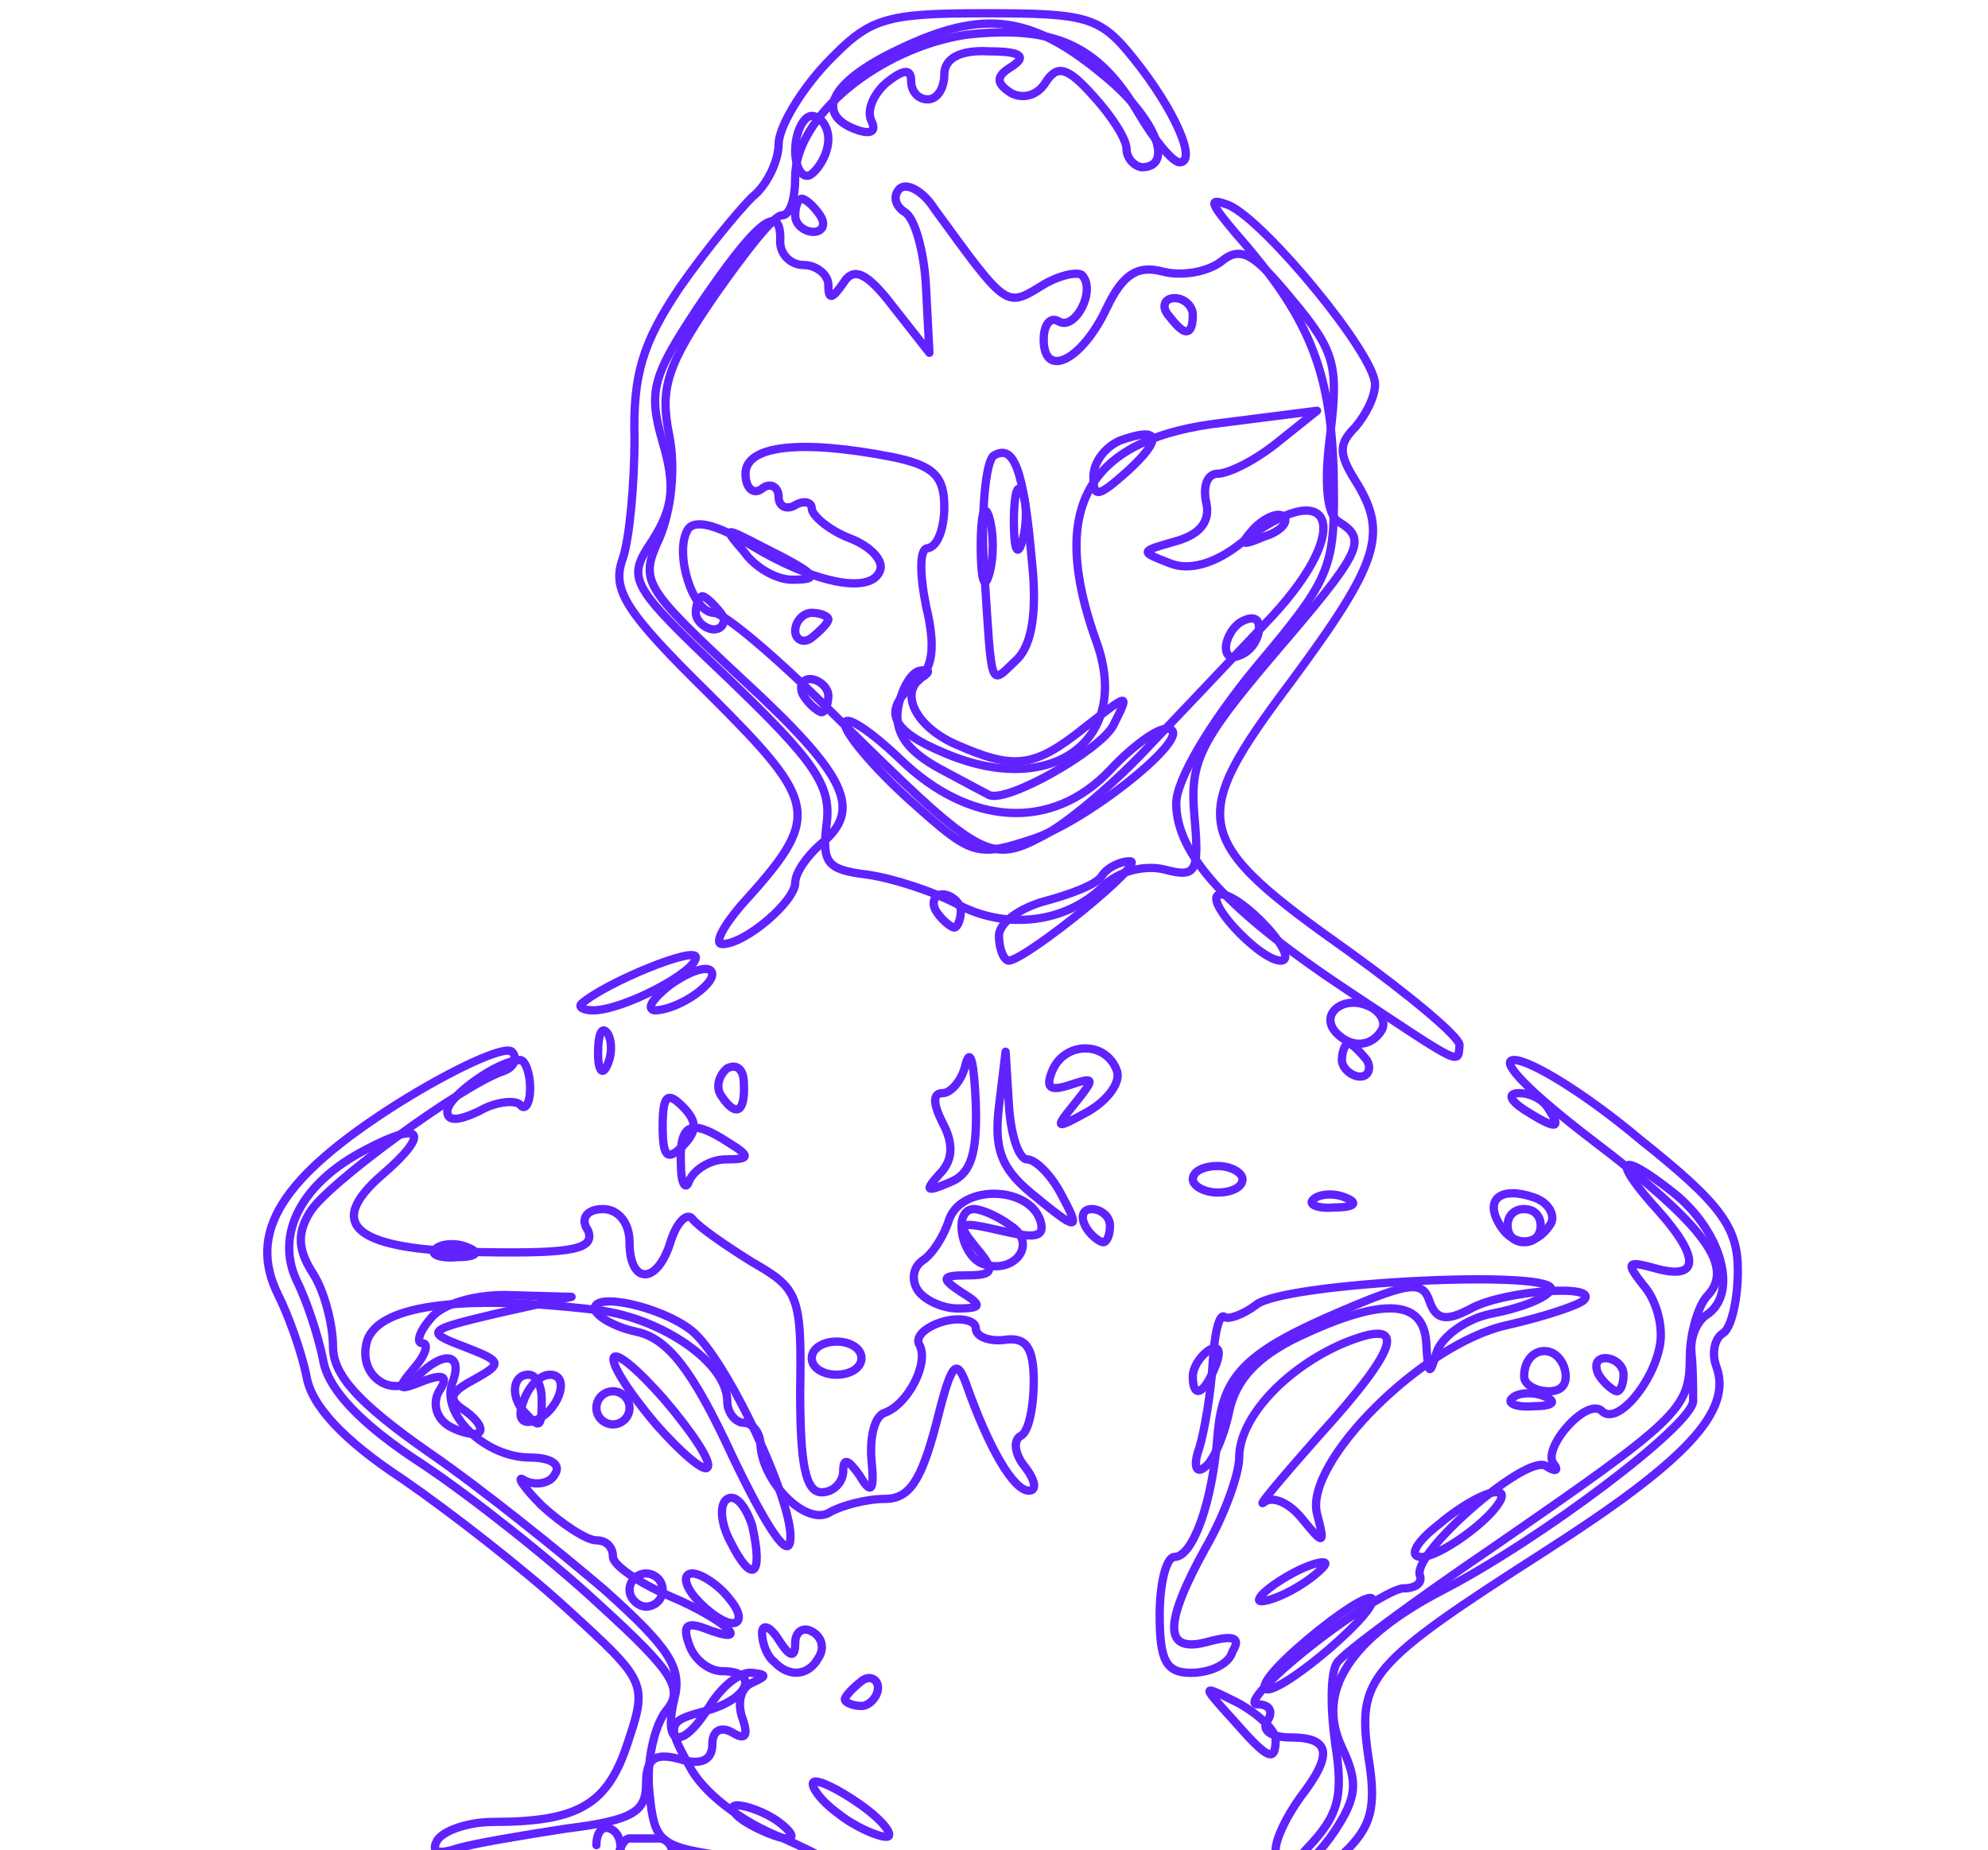 <svg version="1.1" id="hnn-pr" xmlns:rdf="http://www.w3.org/1999/02/22-rdf-syntax-ns#" xmlns:cc="http://creativecommons.org/ns#" xmlns:dc="http://purl.org/dc/elements/1.1/" xmlns:svg="http://www.w3.org/2000/svg" xmlns="http://www.w3.org/2000/svg" xmlns:xlink="http://www.w3.org/1999/xlink" x="0px" y="0px" viewBox="10 -25 120 111.7" style="enable-background:new 10 -25 120 111.7;" xml:space="preserve">
<style>
#path2656, #path2698 { fill: none;
    stroke: #6022FF;
    stroke-width: 0.5px;
    stroke-linecap: round;
    stroke-linejoin: round;
    stroke-miterlimit: 10; }</style>
        <path id="path2656" d="M32,89.3c0-1.2,0.4-2.3,0.9-2.3s0.8,0.7,0.8,1.6 M63.5,89.9c-1.3-0.6-0.1-0.7,3.8-0.3
      	c3.9,0.4,6.2,0.2,7.3-0.6c1.1-0.9,1.5-0.9,1.5-0.1 M101,89 M47.1,88.8c0-1.5,0.4-2.8,0.9-2.8h1.8c0.4,0,0.8,0.4,0.8,1
      	s-0.4,0.9-0.9,0.8c-0.5-0.1-1.3,0.7-1.7,1.8 M78.5,89.9c-1.4-0.6-0.8-0.7,2-0.3 M56.7,88.3c0.7-0.3,2-0.3,3,0c1,0.3,0.4,0.5-1.2,0.5
      	C56.9,88.8,56.1,88.6,56.7,88.3z M83.3,88.4c0.3-0.3,1.2-0.4,1.9-0.1c0.8,0.3,0.6,0.6-0.6,0.6C83.5,89,82.9,88.7,83.3,88.4z
      	 M88.9,86.6c1.9-2,2.2-3.1,1.7-6.3c-0.3-2.1-0.3-4.3,0.1-4.9c0.4-0.6,4.6-3.7,9.3-6.9c11.3-7.8,12-8.4,12-11.5c0-1.5,0.5-3.1,1-3.7
      	c1.8-1.8-0.1-4.3-6.8-9.4c-3.8-2.9-5.8-4.9-4.8-4.9c1,0,4.4,2.1,7.6,4.8c4.9,3.9,5.9,5.3,5.9,7.9c0,1.8-0.4,3.5-0.9,3.8
      	c-0.5,0.3-0.7,1.2-0.4,2c1,2.7-1.8,5.7-10.4,11.2c-10.6,6.8-11.3,7.6-10.6,12.4c0.5,3,0.2,4.2-1.5,5.8
      	C88.2,89.8,86.1,89.6,88.9,86.6z M36.4,86.1c0.4-0.6,1.9-1.1,3.4-1.1c5.2,0,6.9-1.1,8.1-4.8c1.2-3.6,1.1-3.7-3.6-8
      	c-2.6-2.4-7.1-5.9-10-7.9c-3.5-2.3-5.5-4.4-5.8-6.2c-0.3-1.5-1.1-3.7-1.7-4.9c-1.9-3.8,0.2-7.1,7.1-11.5c3.5-2.2,6.6-3.6,7-3.2
      	c0.4,0.4,0.1,1-0.6,1.2c-2.5,0.9-10.6,6.8-11.6,8.5c-0.8,1.3-0.7,2.3,0.2,3.7c0.7,1.1,1.2,3.1,1.2,4.4c0,1.7,1.5,3.4,5.8,6.4
      	c3.2,2.2,7.9,6,10.6,8.3c3.9,3.5,4.7,4.7,4.2,6.6c-0.7,2.9,0.5,3.1,2.2,0.3c0.7-1.1,1.8-2,2.5-1.9c0.9,0.1,0.9,0.2,0,0.6
      	c-0.7,0.3-0.9,1.2-0.6,2.1c0.4,1.1,0.2,1.4-0.6,0.9c-0.7-0.4-1.2-0.1-1.2,0.7c0,1-0.7,1.3-2,0.9c-1.5-0.4-2,0-2,1.5
      	c0,1.7-0.8,2.2-4.8,2.7c-2.6,0.4-5.6,0.9-6.6,1.2C36.4,87,36,86.8,36.4,86.1L36.4,86.1z M55,85c-0.8-0.5-1-1-0.5-1s1.7,0.4,2.5,1
      	s1,1,0.5,1S55.8,85.5,55,85z M84.4,78.8c-1.9-2.1-1.9-2.1,0.3-1C86,78.5,87,79.5,87,80C87,81.5,86.5,81.2,84.4,78.8z M88.9,74
      	c1.9-1.6,3.6-2.7,3.9-2.5c0.6,0.6-5.1,5.5-6.3,5.5C85.9,76.9,87,75.6,88.9,74z M56.7,75.3C56.3,75,56,74.2,56,73.6
      	c0-0.6,0.5-0.4,1,0.4c0.7,1.1,1,1.1,1,0.2c0-0.7,0.5-1,1-0.7c0.6,0.3,0.8,1,0.4,1.6C58.8,76.2,57.6,76.3,56.7,75.3z M80,72.5
      	c0-1.9,0.4-3.5,0.9-3.5c1.1,0,2.3-3.3,2.6-7.4c0.3-3.6,1.7-5,7.6-7.5c4-1.7,4.8-1.8,5.2-0.5c0.4,1.1,1,1.2,2.5,0.4
      	c2-1.1,7.8-1.5,6.8-0.5c-0.3,0.3-2.4,1-4.6,1.5c-5.1,1.1-12.3,8.3-11.5,11.4c0.5,1.9,0.4,1.9-0.9,0.3c-0.8-1-1.8-1.4-2.3-1
      	c-0.5,0.4,1-1.4,3.3-4c5-5.5,5.4-7.2,1.5-5.6c-3.5,1.5-6.3,4.5-6.3,6.9c0,1-0.9,3.5-2,5.4c-2.6,4.7-2.6,6.5,0.2,5.7
      	c1.5-0.4,1.9-0.2,1.4,0.6C84.2,75.5,83,76,81.9,76C80.4,76,80,75.3,80,72.5z M52,71.5c-0.7-0.8-0.8-1.5-0.2-1.5
      	c0.5,0,1.6,0.7,2.2,1.5c0.7,0.8,0.8,1.5,0.2,1.5C53.7,73,52.7,72.3,52,71.5z M48,71c0-0.6,0.5-1,1-1s1,0.4,1,1s-0.5,1-1,1
      	S48,71.5,48,71z M86,71.6c0-0.3,0.9-1,2-1.6s2-0.8,2-0.6s-0.9,1-2,1.6S86,71.8,86,71.6z M54.1,68.1c-0.6-1.1-0.7-2.3-0.2-2.6
      	c0.5-0.3,1.1,0.4,1.5,1.6C56.1,70.2,55.4,70.7,54.1,68.1z M54.2,62.9c-2.4-5.2-3.9-7.1-5.8-7.5c-1.4-0.3-2.5-1-2.5-1.4
      	c0-1,4-0.1,5.8,1.3c2.1,1.6,6.3,10.6,6,12.7C57.6,69.2,56.3,67.3,54.2,62.9z M96.9,67c1.3-1.1,2.9-2,3.5-1.9c0.6,0,0.1,0.9-1.2,2
      	c-1.3,1.1-2.9,2-3.5,1.9C95,68.9,95.6,68,96.9,67z M49.6,61c-3.7-4.4-3.3-5.8,0.5-1.5c1.7,2,2.9,3.8,2.6,4.1
      	C52.5,63.9,51.1,62.7,49.6,61z M37.1,61.1c-0.8-0.5-1-1.4-0.6-2.1c0.6-0.9,0.3-1.1-1-0.6c-1.5,0.6-1.6,0.5-0.5-0.8
      	c0.7-0.8,0.9-1.5,0.5-1.5s-0.2-0.7,0.5-1.5c0.7-0.9,2.8-1.5,4.9-1.4l3.6,0.1l-4.5,1c-4.2,1-4.4,1.1-2,2c2.3,0.9,2.4,1,0.6,2
      	c-1.5,0.8-1.6,1.2-0.5,1.9c0.7,0.5,1.1,1.1,0.8,1.3C38.7,61.7,37.8,61.5,37.1,61.1z M41.7,60.3c-0.9-0.9-0.8-2.3,0.2-2.3
      	c0.5,0,0.8,0.7,0.8,1.5C42.7,61.2,42.6,61.3,41.7,60.3z M82,58.1c0-0.5,0.4-1.2,1-1.6c0.6-0.3,0.7,0.1,0.4,0.9
      	C82.7,59.2,82,59.5,82,58.1z M102,58.1c0-1.7,1.8-2.1,2.4-0.6c0.3,0.9,0,1.5-0.9,1.5C102.7,59,102,58.6,102,58.1z M106.5,58
      	c-0.3-0.6-0.1-1,0.4-1s1.1,0.4,1.1,1s-0.2,1-0.4,1S106.8,58.5,106.5,58z M65.4,52.9c-0.4-0.6-0.3-1.4,0.3-1.8s1.3-1.5,1.6-2.5
      	c0.8-2.1,4.8-2,5.5,0.1c0.3,1-0.3,1.1-2.4,0.6c-2.6-0.6-2.7-0.5-1.5,1c1.2,1.4,1.1,1.7-0.5,1.7c-1.6,0-1.6,0.2-0.4,1
      	c1.3,0.8,1.3,1-0.2,1C66.9,54,65.8,53.5,65.4,52.9z M36.3,50.4c0.3-0.3,1.2-0.4,1.9-0.1c0.8,0.3,0.6,0.6-0.6,0.6
      	C36.5,51,35.9,50.7,36.3,50.4z M100.5,48.9c-0.9-1.5,0.1-2.3,2.1-1.6c0.9,0.3,1.3,1.1,1,1.6C102.7,50.3,101.3,50.3,100.5,48.9z
      	 M72.2,47c-1.8-1.5-2.2-2.7-1.9-5.2l0.4-3.3l0.2,3.2c0.1,1.8,0.6,3.3,1.1,3.3c0.5,0,1.4,0.9,2,2C75.3,49.4,75.1,49.4,72.2,47z
      	 M89.3,47.4c0.3-0.3,1.2-0.4,1.9-0.1c0.8,0.3,0.6,0.6-0.6,0.6C89.5,48,88.9,47.7,89.3,47.4z M66.7,45.9c0.8-0.8,0.9-1.8,0.2-3.1
      	c-0.6-1.2-0.6-1.8,0-1.8c0.5,0,1.2-0.8,1.4-1.8c0.3-1,0.5,0.1,0.6,2.4c0.1,3.1-0.3,4.3-1.6,4.8C65.9,47,65.8,46.9,66.7,45.9z
      	 M82,46.2c0-0.5,0.7-0.8,1.5-0.8s1.5,0.4,1.5,0.8c0,0.5-0.7,0.8-1.5,0.8S82,46.6,82,46.2z M50,43c0-1.9,0.3-2.1,1.2-1.2
      	s0.9,1.5,0,2.4S50,44.9,50,43z M74.9,41.6c1.2-1.5,1.2-1.6-0.3-1.1c-1.2,0.4-1.5,0.2-1.1-0.8c0.7-1.8,3.2-1.9,3.9-0.1
      	c0.3,0.7-0.5,1.8-1.7,2.5C73.7,43.2,73.6,43.2,74.9,41.6z M53.5,41.1c-0.3-0.5-0.1-1.2,0.4-1.6c0.6-0.3,1,0.1,1,0.9
      	C55,42.2,54.4,42.5,53.5,41.1z M46.1,38.6c0-1.1,0.2-1.6,0.5-1.3s0.4,1.2,0.1,1.9C46.4,40,46.1,39.7,46.1,38.6z M91,39
      	c0-0.5,0.2-1,0.4-1s0.7,0.5,1.1,1c0.3,0.5,0.1,1-0.4,1S91,39.5,91,39z M91.5,34.9C84.1,30,81,26.6,81,23.5c0-1.4,2-4.8,4.8-8.2
      	c4.7-5.6,4.8-6,4.7-11.9c-0.2-6.1-1.5-9.3-5.9-14.3c-1.6-1.9-1.7-2.2-0.4-1.7C86.4-11.6,93-3.6,93-1.8c0,0.8-0.6,1.9-1.2,2.6
      	c-1,1-1,1.6,0,3.2c2,3.2,1.5,4.9-3.9,12.2c-6.3,8.4-6,9.5,3.6,16.3c3.6,2.6,6.6,5.1,6.6,5.6C98,39.3,98.3,39.4,91.5,34.9z
      	 M45.1,35.6c1.5-1.3,6.9-3.5,6.9-2.8c0,0.9-4.4,3.2-6.2,3.2C45.2,36,44.9,35.8,45.1,35.6z M70.3,31.5c0-0.8,1.3-1.7,2.8-2.1
      	s3.1-1,3.4-1.5c0.3-0.5,1.1-0.9,1.7-0.9c1.1,0-6.2,5.9-7.3,6C70.6,33,70.3,32.3,70.3,31.5z M54.7,29.7c4.9-5.4,4.8-6.1-1.8-12.7
      	c-5.2-5.1-6-6.4-5.3-8.3c0.4-1.2,0.7-4.5,0.7-7.2c-0.1-3.9,0.5-5.8,2.7-9.1c1.6-2.3,3.6-4.7,4.4-5.5c0.9-0.7,1.6-2.2,1.6-3.2
      	c0-1,1.3-3.2,2.9-4.9c2.6-2.7,3.4-3,9.6-3c6.1,0,6.9,0.2,8.9,2.7c2.5,3.1,3.9,6.3,2.8,6.3c-0.4,0-1.5-1.3-2.5-3
      	c-2.4-4.1-5.1-5.3-10.4-4.7C63.1-22.1,58-18,58-14.3c0,1.3-0.3,2.3-0.8,2.3S55-9.8,53.1-7.1c-2.8,4.1-3.3,5.5-2.7,8.4
      	c0.4,2,0.1,4.6-0.6,6.2c-1.2,2.6-1,2.9,5,8.5c6.4,5.9,7.3,7.9,4.7,10c-0.8,0.7-1.5,1.7-1.5,2.3c0,1.1-3,3.7-4.4,3.7
      	C53.1,32,53.6,31,54.7,29.7L54.7,29.7z M66.5,30c-0.3-0.5-0.1-1,0.4-1s1.1,0.5,1.1,1s-0.2,1-0.4,1S66.8,30.5,66.5,30z M64.9,23.3
      	c-2.1-1.9-3.9-4-3.9-4.6c0-0.6,1.5,0.4,3.3,2.1c4.2,4.1,9.2,4.4,12.7,0.7c1.3-1.4,2.8-2.5,3.4-2.5c2.1,0-4.3,5.3-7.9,6.6
      	C68.9,26.8,68.7,26.7,64.9,23.3z M66.7,21.4c-2-1.1-2.7-2.2-2.5-3.6c0.2-1.2,0.8-2.2,1.3-2.3s0.7,0,0.3,0.3c-1.6,0.9-0.6,3,1.8,4.1
      	c3.6,1.6,4.8,1.5,7.9-1c2.7-2.1,2.7-2.1,1.7-0.1c-0.8,1.5-6.4,4.7-7.5,4.2C69.5,22.9,68.2,22.2,66.7,21.4z M58.5,17
      	c-0.3-0.5-0.1-1,0.4-1s1.1,0.5,1.1,1s-0.2,1-0.4,1S58.8,17.5,58.5,17z M84,14.1c0-0.5,0.4-1.3,1-1.6s1-0.2,1,0.4s-0.4,1.3-1,1.6
      	S84,14.7,84,14.1z M52,12c0-0.5,0.2-1,0.4-1s0.7,0.5,1.1,1s0.1,1-0.4,1S52,12.5,52,12z M69.2,8c0-1.9,0.2-2.7,0.5-1.8
      	c0.3,1,0.3,2.5,0,3.5C69.4,10.7,69.2,9.9,69.2,8z M54.9,8.3C53.6,6.8,53.7,6.8,56,8c3.4,1.7,3.6,2,1.8,2C56.9,10,55.6,9.3,54.9,8.3z
      	 M71.2,6.5c0-1.6,0.2-2.4,0.5-1.8s0.3,2,0,3C71.4,8.7,71.2,8.1,71.2,6.5z M85.7,6.9c0.7-0.7,1.5-1,1.8-0.7c0.3,0.3-0.2,0.9-1.2,1.2
      	C84.9,8,84.8,7.9,85.7,6.9z M76,3.8c0-0.9,0.7-1.8,1.6-2.2c2.5-0.9,2.6-0.1,0.4,1.9C76.3,5,76,5.1,76,3.8z" style="stroke-dashoffset: 0px; stroke-dasharray: 1335.44, 1335.44;"></path>
        <path id="path2698" d="M46,86.4c0-0.8,0.4-1.3,1-0.9c0.6,0.4,0.6,1.5,0.1,2.9 M54,87.1c-4.2-0.6-4.5-0.8-4.8-3.9
      	c-0.2-1.8,0.3-4,1-4.9c1.1-1.3,0.5-2.3-4-6.4c-2.9-2.7-7.7-6.5-10.7-8.5c-3.7-2.4-5.7-4.5-6-6.3c-0.3-1.5-1-3.6-1.6-4.8
      	c-1.3-2.8,0.3-5.9,4.2-7.9c3.4-1.8,3.9-1,1,1.5c-3.6,3.1-1.6,4.6,6,4.7c5.6,0.1,6.8-0.2,6.4-1.3C45,48.6,45.4,48,46.4,48
      	c0.9,0,1.6,0.8,1.6,2c0,2.6,1.7,2.6,2.5-0.1c0.4-1.2,1-1.7,1.3-1.3c0.4,0.5,2,1.6,3.6,2.6c2.8,1.6,3,2,2.9,7.8
      	c0,4.3,0.3,6.1,1.3,6.1c0.7,0,1.3-0.6,1.3-1.3c0-0.8,0.3-0.7,1,0.3c0.7,1.2,0.9,0.9,0.7-1c-0.1-1.4,0.2-2.6,0.8-2.8
      	c1.4-0.5,2.7-3,2.1-4.1c-0.3-0.5,0.4-1.1,1.4-1.4s2-0.1,2,0.4c0,0.5,0.8,0.8,1.7,0.7c1.3-0.2,1.8,0.4,1.8,2.5c0,1.5-0.3,3.1-0.8,3.3
      	c-0.5,0.3-0.3,1.2,0.3,1.9c0.6,0.8,0.7,1.4,0.2,1.4c-0.9,0-2.4-2.5-3.8-6.5c-0.6-1.6-0.9-1.1-1.8,2.5c-0.9,3.4-1.6,4.5-3.1,4.5
      	c-1.1,0-2.6,0.4-3.3,0.8c-1.4,0.9-4.1-1.8-4.2-4.1c0-0.7-0.5-1.3-1-1.3s-1-0.6-1-1.3c0-2.3-3.9-5-7.8-5.5c-8.4-1-13.6-0.3-14,2.1
      	c-0.4,2,1.7,3.3,3.1,1.9c1.6-1.6,2.8-1.4,2.1,0.4C36.6,60.4,39.3,63,42,63c1.2,0,1.9,0.4,1.5,1c-0.3,0.6-1.2,0.7-1.8,0.4
      	c-0.6-0.4-0.2,0.3,1,1.5C43.9,67,45.4,68,46,68s1,0.4,1,1c0,0.5,1.6,1.6,3.5,2.4c3.3,1.4,5.1,3.1,2,1.9c-1.1-0.4-1.3-0.1-0.9,1
      	c0.3,0.9,1.2,1.6,2,1.6c2.3,0,1.6,1.7-1,2.4c-2.3,0.6-2.4,0.8-1,3.3c0.8,1.6,3.1,3.4,5.7,4.4C61.7,88,61.3,88.1,54,87.1L54,87.1z
      	 M87,86.7c0-0.7,0.7-2.1,1.5-3.2c2-2.6,1.8-3.6-0.6-3.6c-1.1,0-1.8-0.4-1.4-1s0.1-1-0.6-1s0.8-1.6,3.2-3.5s5-3.5,5.6-3.5
      	c0.7,0,1.2-0.3,1-0.8c-0.4-1.4,6.4-7.3,7.6-6.6c0.6,0.4,0.8,0.3,0.5-0.1c-0.8-0.9,2-4.1,2.9-3.2c0.9,0.9,3.1-1.7,3.5-4
      	c0.2-1.1-0.2-2.7-1-3.6c-1.1-1.4-1-1.5,0.8-1c2.6,0.7,2.6-0.7,0.1-3.5c-2.9-3.2-2.4-3.7,0.9-1.1c2.9,2.3,4,6.1,2,7.4
      	c-0.6,0.4-1,1.4-0.9,2.3c0.1,0.9,0.1,2.2,0.1,2.9c-0.1,1.5-9.3,8.4-15.1,11.4c-5.6,2.9-7.7,6.1-6.1,9.5c1,2.1,0.9,3-0.4,5
      	C88.8,88.2,87,88.8,87,86.7z M60.6,84.5c-1.1-0.8-1.7-1.7-1.5-1.9S60.6,83,62,84s2,1.9,1.5,1.9C63,85.9,61.6,85.3,60.6,84.5z
      	 M61,77.6c0-0.2,0.5-0.7,1-1.1s1-0.1,1,0.4S62.5,78,62,78S61,77.8,61,77.6z M82.4,62.4c0.3-1,0.7-3.3,0.8-5.1c0.1-1.8,0.4-3,0.7-2.8
      	c0.2,0.2,1.1-0.1,1.9-0.7c1.6-1.4,18.6-2.2,17.8-0.9c-0.3,0.5-1.9,1.1-3.5,1.4c-1.6,0.3-3.1,1.4-3.4,2.4c-0.4,1.4-0.5,1.3-0.6-0.5
      	c-0.1-2.8-2.6-2.9-7.7-0.5c-2.5,1.2-3.8,2.6-4.2,4.5c-0.3,1.5-1,3.1-1.5,3.4C82.2,64,82,63.5,82.4,62.4z M41.6,59.6
      	c0.3-0.9,1-1.6,1.6-1.6c1.3,0,0.5,2.3-1,2.8C41.5,61,41.2,60.6,41.6,59.6z M46,60c0-0.6,0.5-1,1-1s1,0.4,1,1s-0.5,1-1,1
      	S46,60.6,46,60z M101.3,59.4c0.3-0.3,1.2-0.4,1.9-0.1c0.8,0.3,0.6,0.6-0.6,0.6C101.5,60,100.9,59.7,101.3,59.4z M59,57
      	c0-0.6,0.7-1,1.5-1s1.5,0.4,1.5,1s-0.7,1-1.5,1S59,57.6,59,57z M69.3,51.3c-1.3-0.5-1.8-3.3-0.5-3.3c0.4,0,1.4,0.4,2.2,1
      	C72.7,50.1,71.2,52,69.3,51.3z M75.5,49c-0.3-0.6-0.1-1,0.4-1s1.1,0.4,1.1,1s-0.2,1-0.4,1S75.8,49.6,75.5,49z M101,49
      	c0-0.6,0.4-1,1-1s1,0.4,1,1s-0.4,1-1,1S101,49.6,101,49z M51.1,45.3C51,42.8,51.7,42.5,54,44c1.3,0.8,1.3,1-0.2,1
      	c-0.9,0-1.9,0.6-2.2,1.3C51.4,46.9,51.1,46.5,51.1,45.3z M37,42.1c0-0.9,3.1-3.1,4.4-3.1c0.3,0,0.6,0.8,0.6,1.7c0,0.9-0.3,1.4-0.6,1
      	c-0.3-0.3-1.5-0.2-2.5,0.4C37.6,42.7,37,42.7,37,42.1z M102,42c-0.9-0.6-1-1-0.3-1c0.7,0,1.5,0.4,1.8,1
      	C104.3,43.2,103.9,43.2,102,42z M90.7,37.4c-1.1-1.1,0.3-2.3,1.8-1.7c0.8,0.3,1.2,1,0.9,1.5C92.8,38.2,91.6,38.3,90.7,37.4z
      	 M50.4,34.5c1.1-0.8,2.2-1.2,2.5-0.9c0.6,0.6-1.9,2.4-3.4,2.4C49,35.9,49.4,35.3,50.4,34.5z M84.5,31c-1-1.1-1.4-2-0.8-2
      	s1.8,0.9,2.8,2s1.4,2,0.8,2S85.5,32.1,84.5,31z M67.8,29.6c-1.5-0.8-4-1.6-5.5-1.8c-2.4-0.3-2.7-0.7-2.4-3.1
      	c0.3-2.3-0.8-3.8-5.9-8.7c-6.1-5.8-6.2-6-4.6-8.4c1.2-1.9,1.4-3.2,0.6-5.9c-0.9-3.1-0.6-4,2.1-8.1c3.5-5.2,5-6.4,5-4.2
      	C57-9.7,57.7-9,58.5-9S60-8.4,60-7.8c0,0.9,0.2,0.9,0.9-0.1c0.6-1,1.4-0.7,3,1.4l2.2,2.8l-0.2-3.9c-0.1-2.2-0.7-4.3-1.3-4.6
      	c-0.6-0.4-0.7-1-0.3-1.4c0.4-0.4,1.4,0.1,2.1,1.2c4.3,5.9,4.3,6,6.4,4.7c1.1-0.7,2.2-0.9,2.5-0.7c0.9,0.9-0.4,3.4-1.4,2.8
      	C73.4-5.9,73-5.4,73-4.5c0,2.4,2.3,1.3,3.8-1.9c1-2.1,1.9-2.6,3.4-2.2c1.2,0.3,2.7,0,3.5-0.6c1.2-1,2-0.5,4.3,2.3
      	c2.6,3.1,2.8,4,2.3,8.1c-0.4,3-0.2,4.9,0.5,5.3c1.8,1.1,1.4,1.8-4,8.1c-4.4,5.2-5,6.4-4.7,9.7c0.3,3.4,0.1,3.7-1.8,3.2
      	c-1.2-0.3-2.8,0.1-3.7,1C74.4,30.7,70.8,31.2,67.8,29.6z M79.5,19.9c2.2-2.3,5.5-5.8,7.3-7.7c5-5.4,3.6-8.7-1.9-4.4
      	C83.4,9,81.8,9.5,80.6,9c-1.8-0.7-1.8-0.7,0.3-1.3c1.5-0.4,2.2-1.2,1.9-2.4c-0.2-1,0.1-1.7,0.7-1.7s2.1-0.7,3.5-1.8l2.5-2L84,0.5
      	c-8.3,0.9-10.8,5-7.8,13.3c2.1,5.9-2.7,9.4-9.1,6.7c-3.4-1.4-3.9-2.6-1.8-4.3c1-0.8,1.2-2.1,0.6-4.6c-0.4-2-0.4-3.5,0.1-3.5
      	C66.6,8,67,6.9,67,5.6c0-1.9-0.7-2.5-3.1-3C58.3,1.5,55,1.9,55,3.6c0,0.9,0.5,1.3,1,0.9s1-0.1,1,0.5s0.5,0.8,1,0.5s1-0.2,1,0.2
      	s1,1.3,2.3,1.8s2.1,1.4,1.8,2c-0.6,1.4-4,0.7-7.8-1.6c-2-1.2-3.4-1.6-3.8-0.9c-0.8,1.4,0.3,5,1.6,5c0.6,0,3.8,2.7,7.2,6.1
      	c8.8,8.7,9.4,9.1,12.6,7.4C74.3,24.8,77.3,22.3,79.5,19.9z M58,13.1c0-0.6,0.5-1.1,1-1.1s1,0.2,1,0.4s-0.5,0.7-1,1.1
      	S58,13.6,58,13.1z M72.3,9c-0.5-5.7-1.1-7.2-2.3-6.5c-0.5,0.3-0.8,3.4-0.6,6.8c0.5,7.6,0.3,7.1,2,5.5C72.3,13.9,72.6,11.9,72.3,9z
      	 M82-6c0-0.5-0.5-1-1.1-1s-0.8,0.5-0.4,1s0.8,1,1.1,1S82-5.4,82-6z M58-12c0-0.6,0.2-1,0.4-1s0.7,0.4,1.1,1s0.1,1-0.4,1
      	S58-11.4,58-12z M58-15.9c0-1.1,0.5-2.1,1-2.1s1,0.6,1,1.4c0,0.8-0.5,1.7-1,2.1S58-14.8,58-15.9z M78-16c0-0.6-0.9-2-2-3.2
      	c-1.6-1.8-2.2-1.9-2.9-0.8c-0.5,0.8-1.4,1-2.1,0.6c-0.9-0.6-0.9-1,0.1-1.6c0.9-0.6,0.5-0.9-1.4-0.9C68-22,67-21.5,67-20.5
      	c0,0.8-0.4,1.5-1,1.5s-1-0.5-1-1.1c0-0.8-0.5-0.7-1.5,0.1c-0.8,0.7-1.2,1.7-0.9,2.3c0.3,0.6,0,0.8-0.7,0.6c-2.8-0.9-1.9-2.9,2.3-4.9
      	c5.2-2.5,8.1-2.1,12.6,1.7c3,2.5,4.1,5.4,2.1,5.4C78.4-15,78-15.5,78-16z" style="stroke-dashoffset: 0px; stroke-dasharray: 1064.3, 1064.3;"></path>
      </svg>